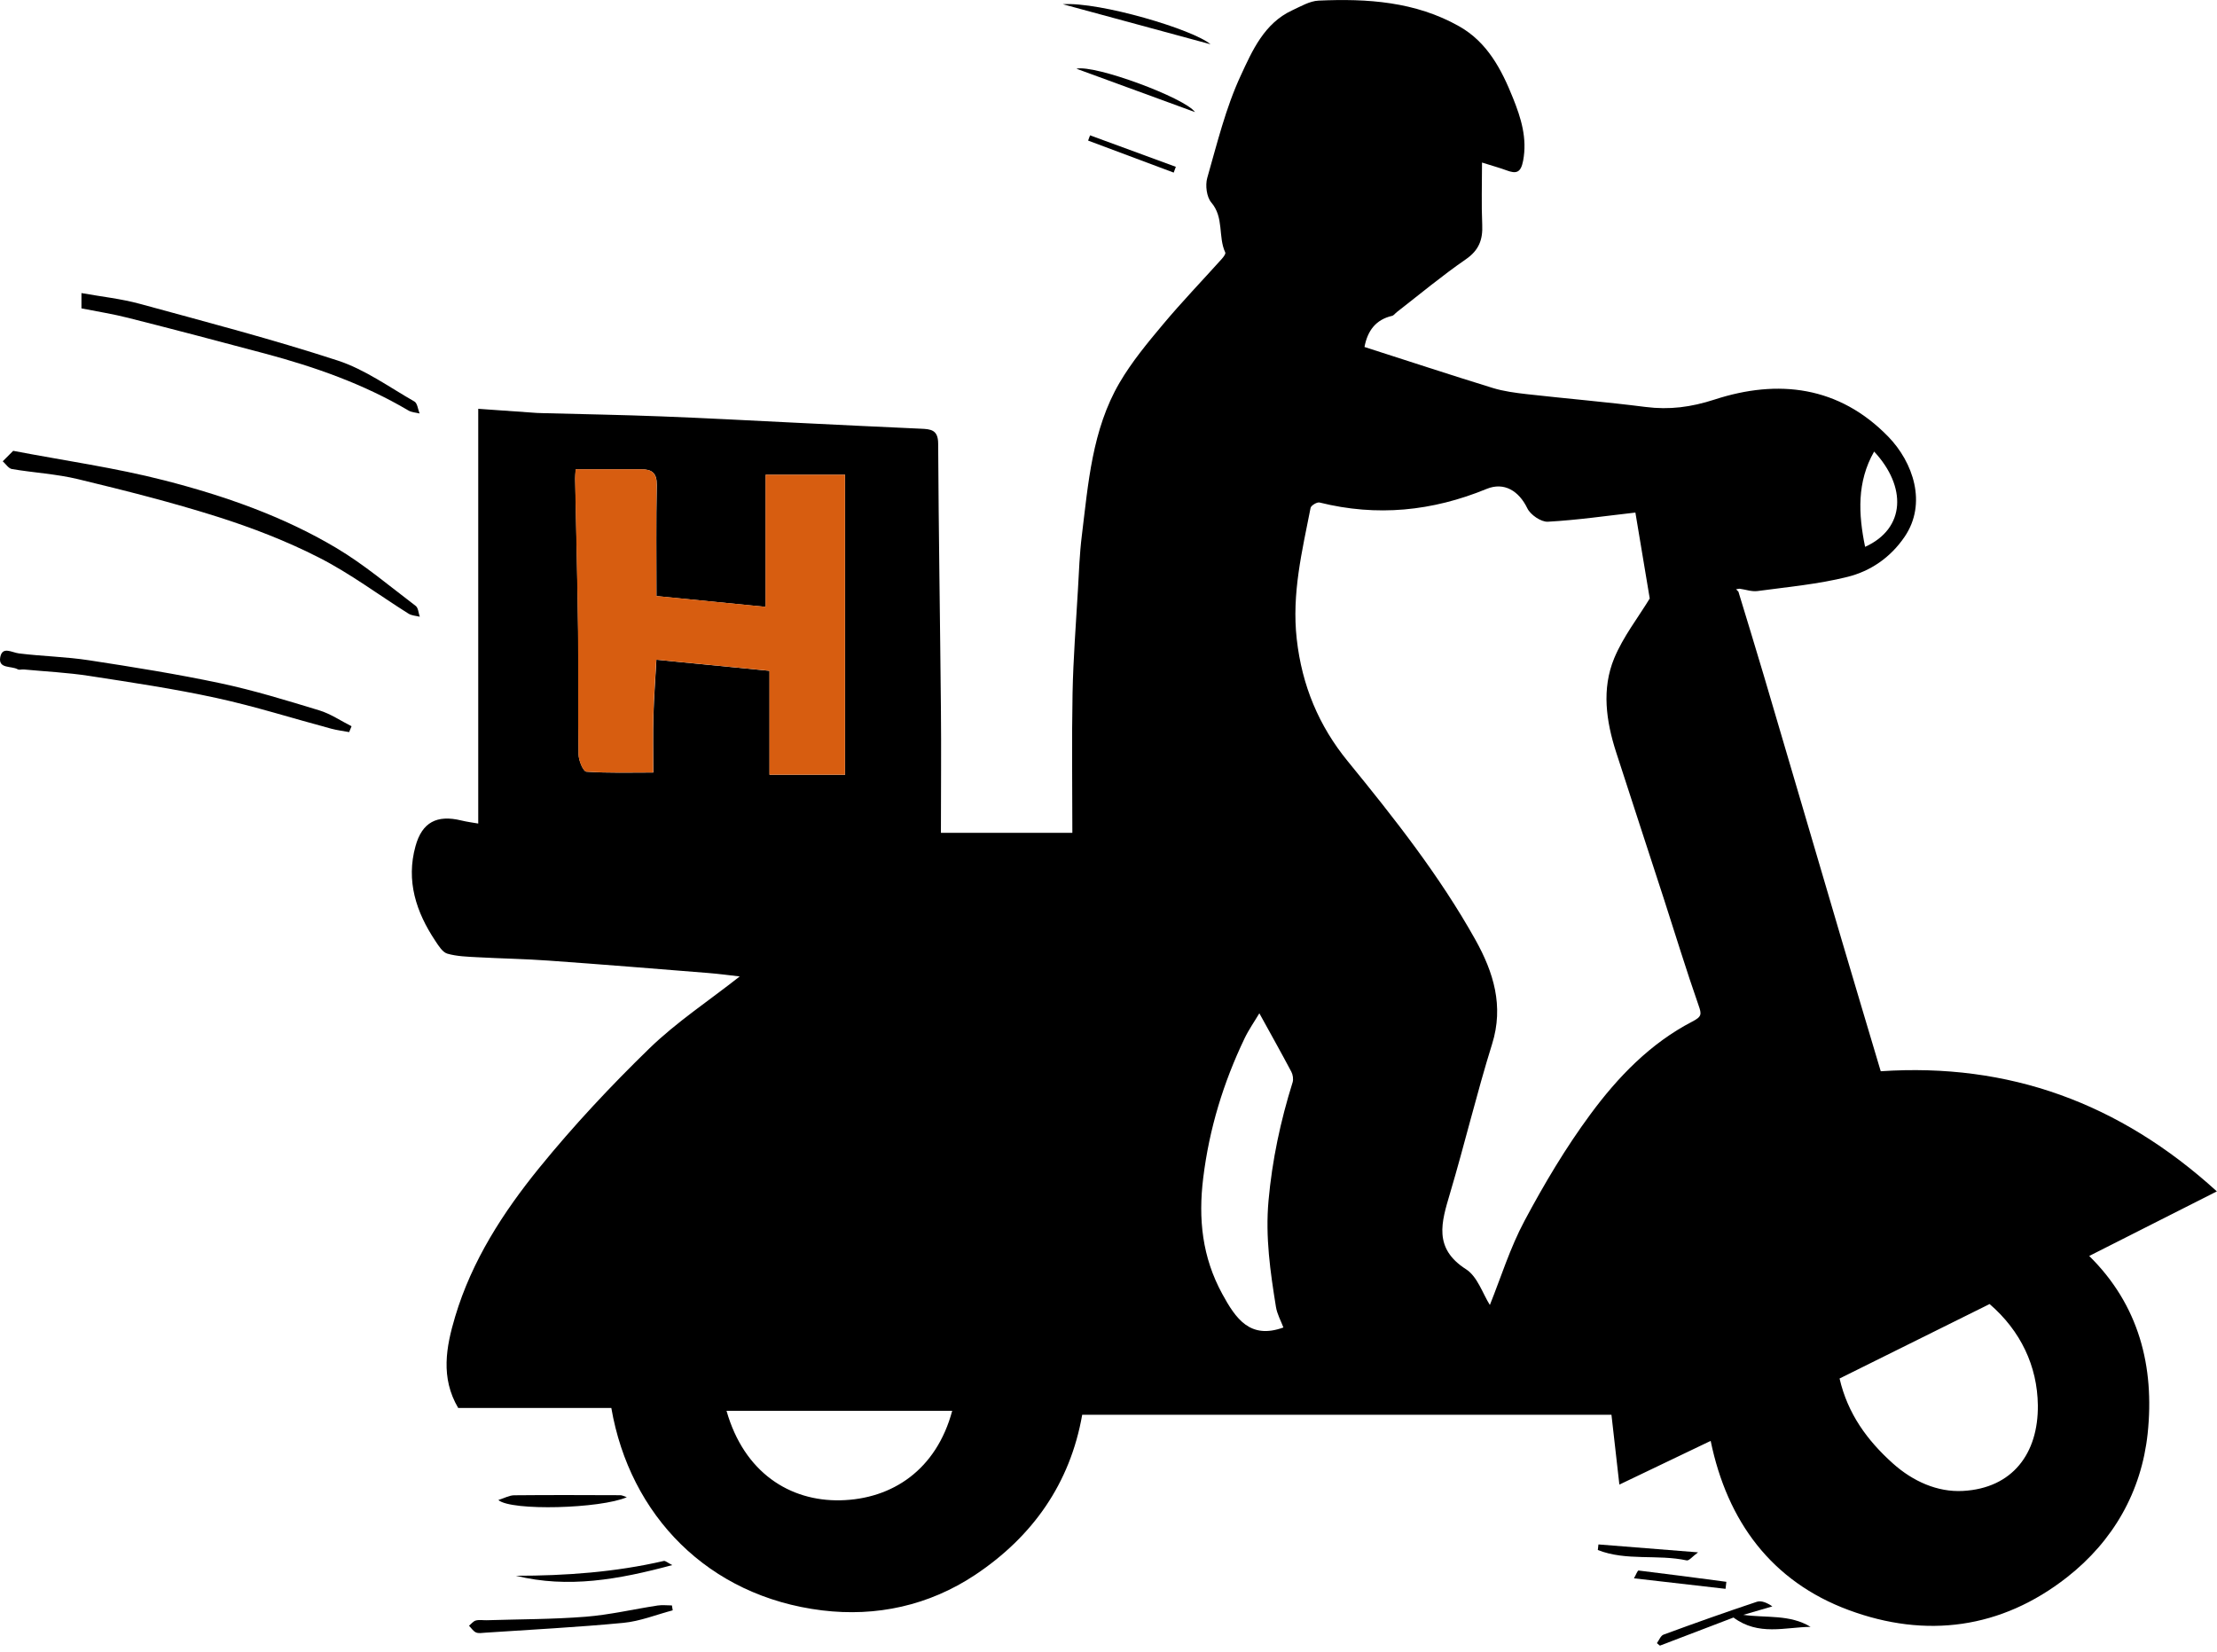 <svg width="322" height="240" viewBox="0 0 322 240" fill="none" xmlns="http://www.w3.org/2000/svg">
<g clip-path="url(#clip0_105_152)">
<path d="M252.48 85.91C253.71 89.95 254.95 93.98 256.15 98.03C259.95 110.89 263.72 123.75 267.51 136.61C269.38 142.96 271.29 149.31 273.16 155.6C291.73 154.36 307.82 160.16 321.98 173.05C315.62 176.27 309.58 179.32 303.44 182.43C310.66 189.54 312.95 198.48 311.93 208.21C311.03 216.68 306.92 223.84 300.23 229.09C290.66 236.6 279.71 238.02 268.5 233.86C257.31 229.71 250.87 220.99 248.46 209.29C243.98 211.44 239.84 213.42 235.2 215.64C234.8 212.14 234.43 208.89 234.05 205.5H157.18C155.43 215.46 150 223.18 141.62 228.76C134.92 233.21 127.28 234.87 119.41 233.91C102.8 231.87 91.48 220.08 88.79 204.51H66.55C63.96 200.11 64.79 195.65 66.11 191.23C68.54 183.1 73.09 176.07 78.34 169.61C83.29 163.52 88.7 157.74 94.33 152.27C98.27 148.45 102.93 145.38 107.44 141.83C105.93 141.66 104.41 141.45 102.88 141.33C95.16 140.71 87.43 140.08 79.7 139.53C76.26 139.28 72.81 139.23 69.37 139.04C67.89 138.96 66.37 138.92 64.97 138.52C64.27 138.31 63.7 137.38 63.23 136.67C60.43 132.47 58.95 127.94 60.35 122.9C61.31 119.42 63.47 118.32 66.98 119.17C67.84 119.38 68.72 119.49 69.46 119.62V59.38C72.37 59.59 75.17 59.78 77.98 59.98C78.28 60 78.58 60 78.88 60.01C84.6 60.16 90.32 60.26 96.03 60.48C102.39 60.72 108.75 61.07 115.11 61.38C121.32 61.68 127.53 62 133.74 62.27C135.2 62.33 136.25 62.43 136.26 64.42C136.33 77.25 136.54 90.08 136.66 102.92C136.72 108.82 136.66 114.71 136.66 120.97H155.75C155.75 114.33 155.65 107.5 155.78 100.68C155.88 95.67 156.27 90.67 156.56 85.66C156.71 83.05 156.8 80.43 157.12 77.85C158.06 70.22 158.61 62.43 162.6 55.6C164.37 52.57 166.65 49.82 168.92 47.11C171.65 43.85 174.61 40.77 177.46 37.6C177.69 37.34 178.05 36.87 177.96 36.68C176.89 34.38 177.8 31.59 175.93 29.41C175.25 28.61 175.04 26.92 175.34 25.85C176.78 20.82 178.03 15.66 180.22 10.95C181.88 7.36 183.62 3.38 187.68 1.5C188.92 0.93 190.22 0.15 191.51 0.09C198.58 -0.23 205.58 0.23 211.93 3.82C216.01 6.12 218.09 10.09 219.75 14.24C220.91 17.13 221.84 20.07 221.22 23.35C220.88 25.13 220.2 25.26 218.8 24.74C217.84 24.38 216.85 24.12 215.25 23.61C215.25 26.72 215.15 29.68 215.28 32.63C215.38 34.81 214.81 36.35 212.89 37.67C209.44 40.05 206.2 42.75 202.88 45.33C202.64 45.51 202.44 45.82 202.18 45.88C199.81 46.43 198.62 48.05 198.18 50.4C204.32 52.37 210.54 54.42 216.8 56.35C218.39 56.84 220.09 57.06 221.75 57.25C227.5 57.9 233.26 58.38 239 59.11C242.48 59.55 245.59 59.15 249.04 58.03C258.26 55.03 267.1 56.08 274.24 63.41C277.87 67.14 279.93 73.13 276.62 77.98C274.56 81 271.67 82.96 268.34 83.79C264.07 84.86 259.63 85.26 255.26 85.85C254.42 85.96 253.53 85.63 252.66 85.51C252.49 85.54 252.32 85.56 252.15 85.59C252.26 85.7 252.36 85.81 252.47 85.92L252.48 85.91ZM237.53 74.45C233.45 74.91 229.14 75.54 224.81 75.78C223.82 75.83 222.29 74.78 221.83 73.83C220.61 71.31 218.47 69.97 215.93 71.01C208.03 74.26 199.98 75.07 191.65 72.99C191.29 72.9 190.42 73.42 190.35 73.77C189.12 80.05 187.6 86.21 188.34 92.82C189.1 99.6 191.56 105.44 195.74 110.56C202.49 118.83 209.1 127.2 214.31 136.54C216.91 141.21 218.45 146.11 216.71 151.66C214.48 158.82 212.74 166.14 210.6 173.34C209.37 177.51 208.14 181.3 212.93 184.36C214.59 185.42 215.34 187.89 216.39 189.55C217.98 185.59 219.32 181.26 221.42 177.33C224.27 171.99 227.39 166.73 230.98 161.87C234.97 156.45 239.69 151.55 245.78 148.39C247.17 147.67 247.17 147.34 246.7 146.02C244.92 140.93 243.35 135.78 241.69 130.65C239.38 123.52 237.03 116.39 234.73 109.26C233.27 104.74 232.61 100.06 234.45 95.61C235.75 92.48 237.92 89.71 239.61 86.93C238.93 82.85 238.22 78.6 237.53 74.47V74.45ZM83.62 68.16C83.58 68.8 83.53 69.17 83.54 69.53C83.69 76.91 83.88 84.3 83.97 91.68C84.04 97.65 83.94 103.63 84.04 109.61C84.05 110.48 84.72 112.06 85.17 112.09C88.37 112.31 91.59 112.21 94.89 112.21C94.89 109.23 94.83 106.59 94.91 103.95C94.98 101.28 95.19 98.62 95.34 95.83C100.99 96.38 106.3 96.91 111.77 97.44V112.54H122.75V68.96H111.21V88.15C105.82 87.62 100.65 87.11 95.35 86.58C95.35 81.14 95.29 75.78 95.39 70.43C95.42 68.7 94.67 68.16 93.15 68.17C90.06 68.18 86.96 68.17 83.64 68.17L83.62 68.16ZM288.98 189.41C281.51 193.12 274.25 196.72 267.18 200.23C268.37 205.37 271.21 209.23 274.92 212.56C277.84 215.18 281.42 216.76 285.09 216.56C292.32 216.17 296.06 211.09 295.98 204.11C295.91 198.43 293.49 193.31 288.97 189.41H288.98ZM186.4 192.81C186.05 191.87 185.49 190.88 185.32 189.83C184.5 184.73 183.77 179.7 184.24 174.42C184.77 168.5 185.98 162.83 187.74 157.21C187.88 156.75 187.78 156.09 187.55 155.66C186.06 152.85 184.51 150.09 182.91 147.18C182.21 148.36 181.38 149.54 180.77 150.81C177.69 157.24 175.64 163.93 174.76 171.07C174.02 177.06 174.61 182.6 177.52 187.94C179.48 191.53 181.55 194.58 186.4 192.82V192.81ZM105.52 204.92C108.08 213.91 114.72 218.07 122.05 217.92C129.62 217.76 136.01 213.46 138.3 204.92H105.52ZM270.89 79.43C276.8 76.75 276.93 70.66 272.2 65.59C269.68 70 269.91 74.67 270.89 79.43Z" fill="black"/>
<path d="M1.908 65.481C9.368 66.91 16.738 67.941 23.898 69.781C32.568 72.01 41.078 74.971 48.828 79.581C52.908 82.01 56.578 85.13 60.378 88.01C60.758 88.3 60.778 89.05 60.968 89.581C60.418 89.441 59.788 89.421 59.328 89.13C54.998 86.41 50.868 83.3 46.328 80.99C41.628 78.591 36.628 76.66 31.588 75.061C24.928 72.951 18.138 71.24 11.338 69.6C8.208 68.841 4.928 68.671 1.738 68.13C1.238 68.05 0.838 67.391 0.398 67.001C0.848 66.55 1.308 66.091 1.908 65.49V65.481Z" fill="black"/>
<path d="M11.83 44.8V42.57C14.74 43.09 17.58 43.39 20.3 44.13C29.92 46.76 39.58 49.28 49.05 52.37C53 53.66 56.53 56.23 60.19 58.32C60.63 58.57 60.7 59.47 60.94 60.06C60.4 59.92 59.79 59.9 59.33 59.63C52.82 55.78 45.76 53.3 38.5 51.36C31.88 49.59 25.26 47.85 18.62 46.17C16.43 45.61 14.18 45.26 11.82 44.79L11.83 44.8Z" fill="black"/>
<path d="M50.719 106.34C49.849 106.18 48.959 106.07 48.099 105.84C42.539 104.35 37.039 102.6 31.429 101.38C25.329 100.05 19.149 99.13 12.979 98.18C9.829 97.69 6.629 97.54 3.459 97.24C3.159 97.21 2.789 97.35 2.559 97.21C1.649 96.69 -0.301 97.18 0.039 95.44C0.359 93.83 1.699 94.78 2.759 94.91C6.149 95.33 9.589 95.39 12.959 95.91C19.349 96.89 25.729 97.91 32.049 99.25C36.889 100.28 41.639 101.74 46.369 103.18C48.009 103.68 49.499 104.7 51.059 105.49C50.939 105.77 50.829 106.06 50.709 106.34H50.719Z" fill="black"/>
<path d="M97.709 233.9C95.319 234.53 92.969 235.49 90.539 235.72C83.869 236.36 77.169 236.7 70.469 237.15C70.019 237.18 69.509 237.28 69.129 237.11C68.729 236.93 68.449 236.47 68.119 236.14C68.449 235.87 68.739 235.48 69.109 235.38C69.599 235.25 70.159 235.35 70.689 235.34C75.489 235.19 80.309 235.21 85.089 234.83C88.589 234.55 92.049 233.73 95.529 233.2C96.199 233.1 96.899 233.19 97.589 233.19C97.629 233.43 97.669 233.67 97.709 233.92V233.9Z" fill="black"/>
<path d="M251.768 234.95C248.408 236.23 244.748 237.63 241.088 239.03C240.938 238.91 240.798 238.79 240.648 238.67C240.968 238.24 241.198 237.58 241.618 237.43C246.108 235.78 250.628 234.17 255.168 232.66C255.818 232.44 256.668 232.81 257.418 233.33L253.198 234.56C256.508 235.03 259.948 234.46 262.968 236.3C259.268 236.35 255.408 237.65 251.778 234.95H251.768Z" fill="black"/>
<path d="M97.64 227.33C89.85 229.43 82.51 230.74 74.93 228.88C82.17 228.88 89.35 228.36 96.41 226.73C96.64 226.68 96.95 226.98 97.64 227.33Z" fill="black"/>
<path d="M91.039 217.47C87.269 219.13 74.269 219.51 72.379 217.88C73.259 217.6 73.969 217.2 74.679 217.19C79.819 217.14 84.969 217.16 90.109 217.18C90.349 217.18 90.589 217.32 91.039 217.47Z" fill="black"/>
<path d="M154.359 0.61C159.789 0.25 173.309 4.29 175.819 6.43C168.869 4.54 161.609 2.58 154.359 0.61Z" fill="black"/>
<path d="M156.34 9.98C159.04 9.36 172.13 14.23 173.56 16.28C167.85 14.19 162.28 12.15 156.34 9.98Z" fill="black"/>
<path d="M232.16 224.33C236.77 224.7 241.38 225.06 246.63 225.48C245.81 226.08 245.32 226.72 244.98 226.65C240.74 225.73 236.2 226.77 232.07 225.14C232.1 224.87 232.13 224.6 232.16 224.33Z" fill="black"/>
<path d="M237.319 229.25C237.609 228.75 237.839 228.1 237.989 228.12C242.249 228.63 246.489 229.2 250.739 229.76L250.619 230.78C246.319 230.28 242.019 229.79 237.309 229.25H237.319Z" fill="black"/>
<path d="M158.329 19.66C162.479 21.18 166.629 22.71 170.779 24.23C170.679 24.51 170.569 24.79 170.469 25.07C166.329 23.52 162.189 21.97 158.039 20.42C158.129 20.17 158.229 19.91 158.319 19.66H158.329Z" fill="black"/>
<path d="M83.62 68.16C86.95 68.16 90.04 68.16 93.129 68.16C94.659 68.16 95.409 68.69 95.37 70.42C95.269 75.78 95.329 81.14 95.329 86.57C100.64 87.09 105.8 87.6 111.19 88.14V68.95H122.73V112.53H111.75V97.43C106.29 96.89 100.97 96.37 95.32 95.82C95.169 98.61 94.96 101.27 94.889 103.94C94.82 106.58 94.87 109.23 94.87 112.2C91.57 112.2 88.35 112.3 85.15 112.08C84.7 112.05 84.029 110.47 84.019 109.6C83.919 103.63 84.019 97.65 83.95 91.67C83.859 84.29 83.659 76.9 83.519 69.52C83.519 69.15 83.559 68.79 83.6 68.15L83.62 68.16Z" fill="#D75D10"/>
</g>
<defs>
<clipPath id="clip0_105_152">
<rect width="321.99" height="239.03" fill="white"/>
</clipPath>
</defs>
</svg>
